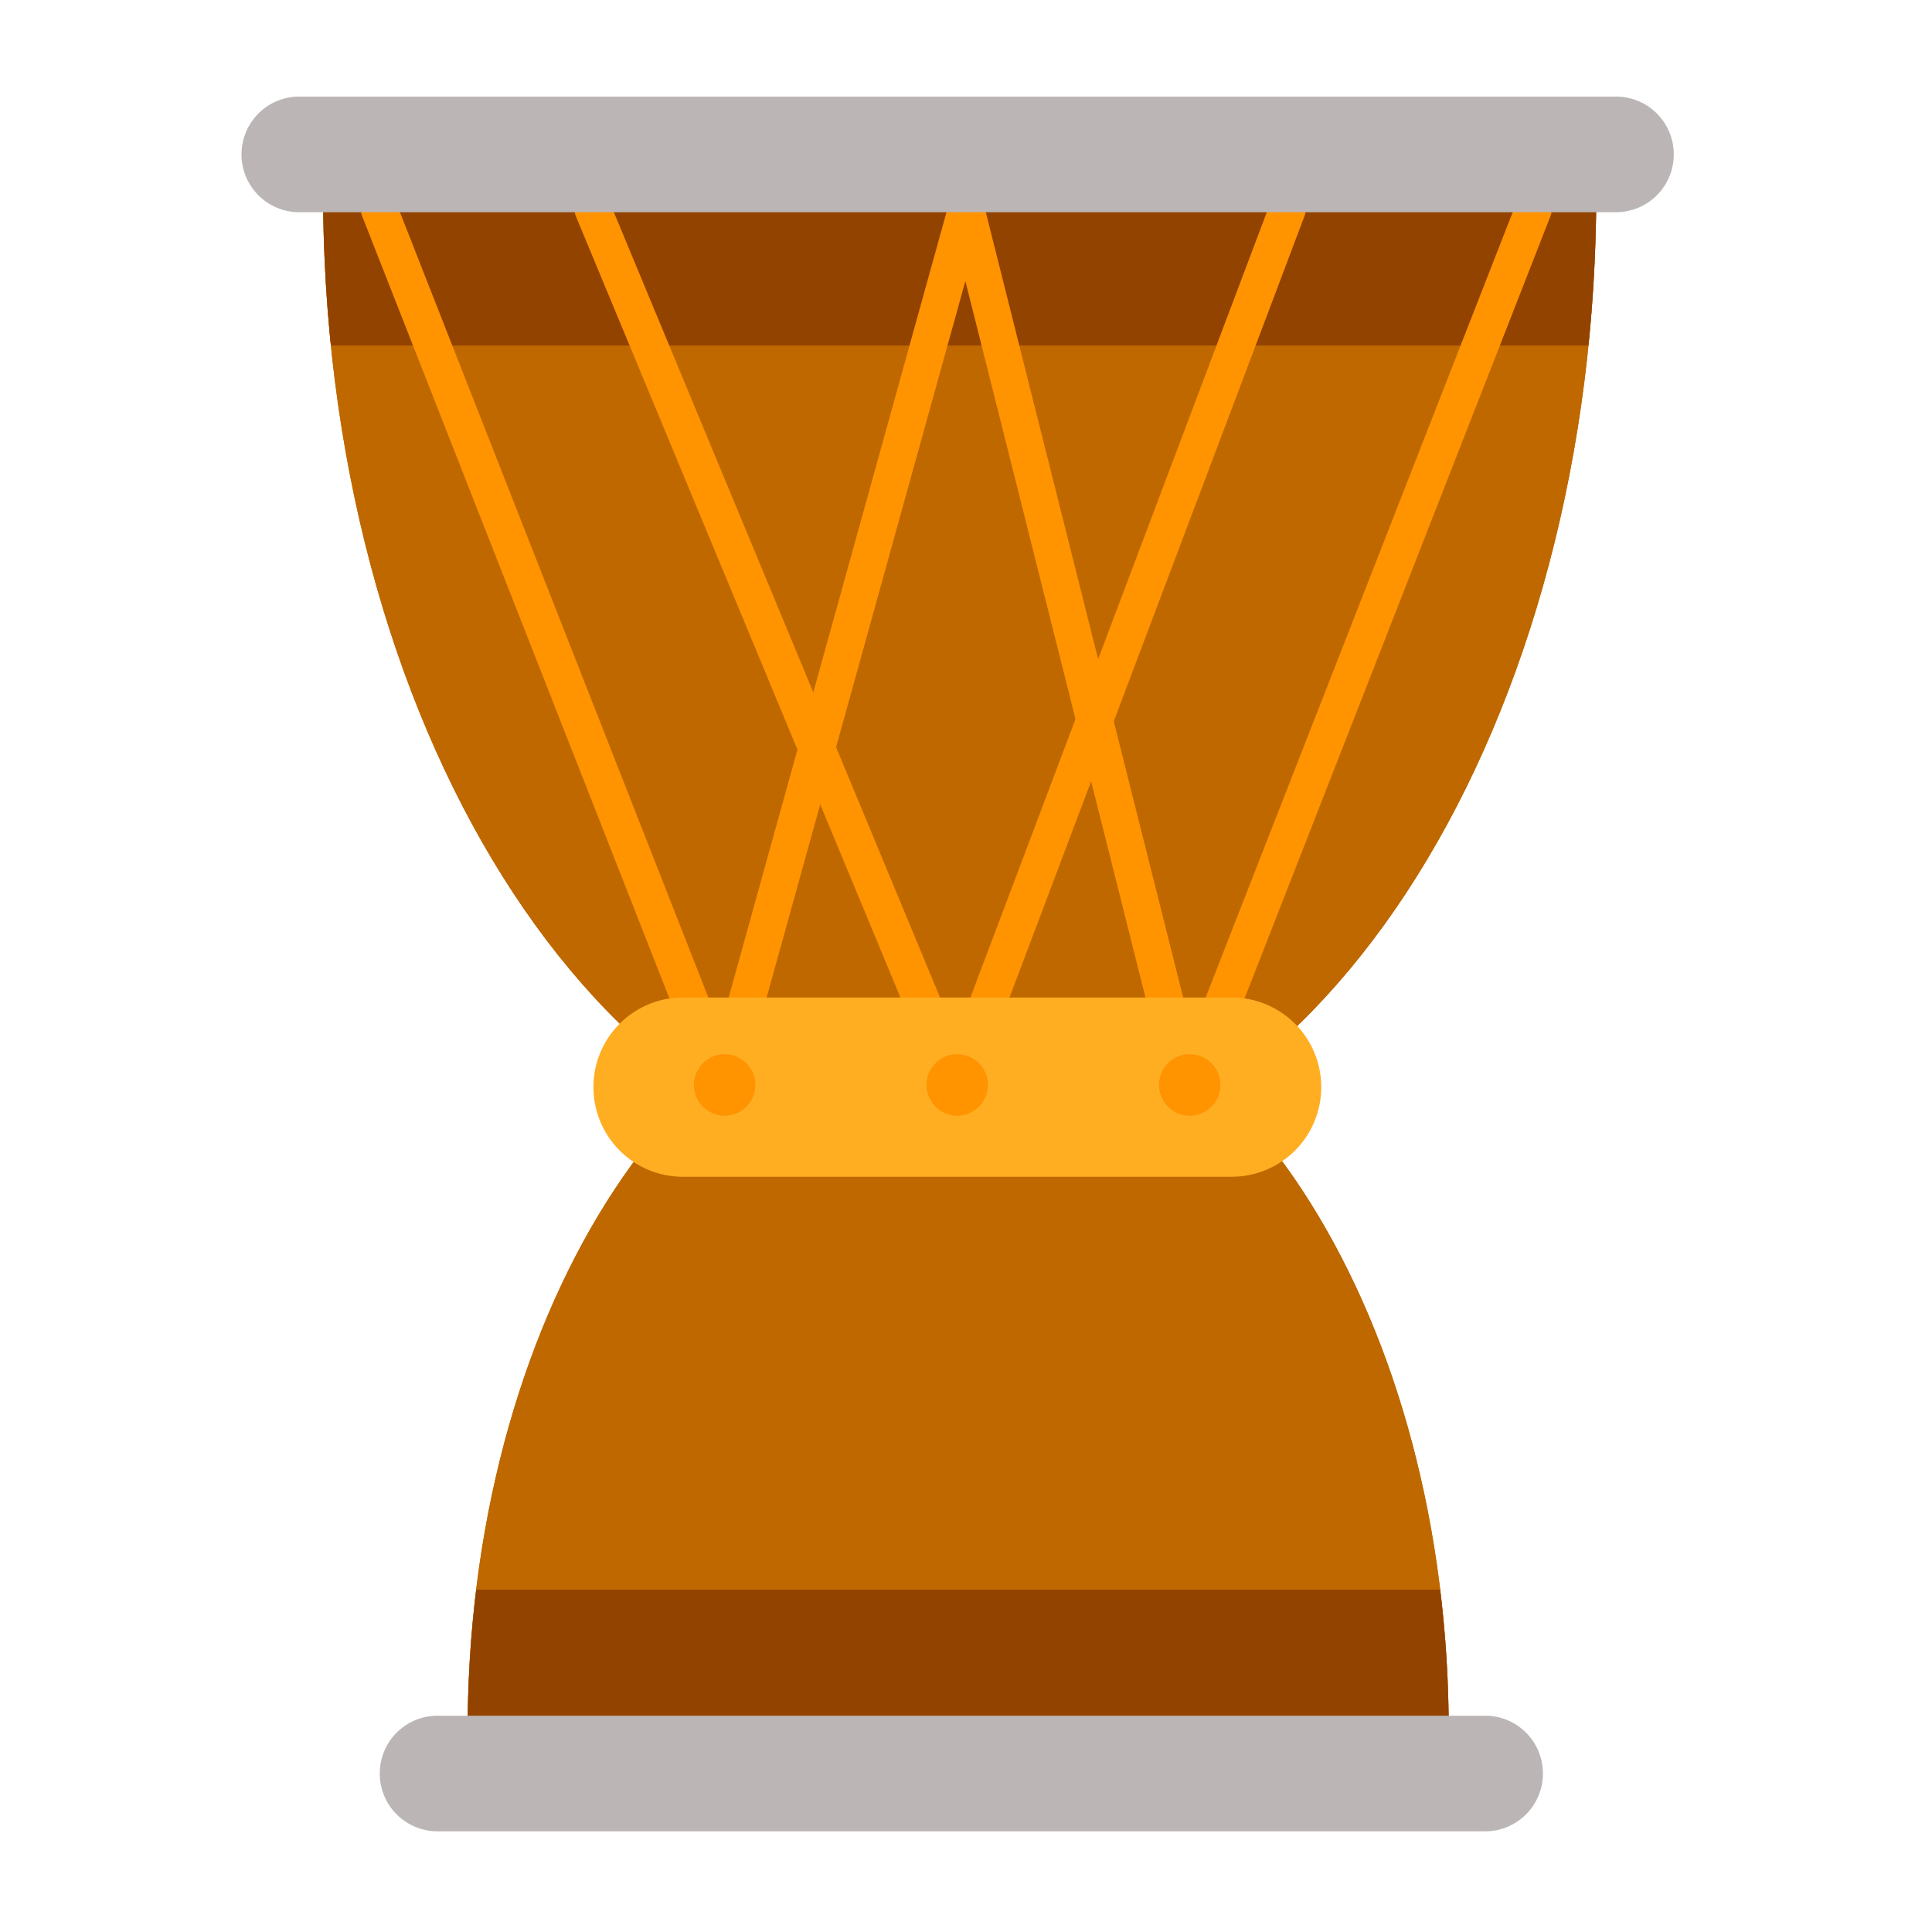 <svg width="120" height="120" viewBox="0 0 120 120" xmlns="http://www.w3.org/2000/svg"><g fill="none" fill-rule="evenodd"><path d="M20.075 13.043c.4 33.227 17.939 59.978 39.532 59.978 21.594 0 39.133-26.751 39.533-59.978H20.075z" fill="#BF6800"/><path d="M20.075 13.043c.4 33.227 17.939 59.978 39.532 59.978 21.594 0 39.133-26.751 39.533-59.978H20.075z" fill="#BF6800"/><path d="M98.662 21.458a93.97 93.97 0 0 0 .478-8.415H20.075a94.41 94.41 0 0 0 .477 8.415h78.11z" fill="#934300"/><path d="M89.976 106.606C89.668 81.002 76.152 60.39 59.515 60.39c-16.639 0-30.153 20.611-30.462 46.215h60.923z" fill="#BF6800"/><path d="M89.976 106.606C89.668 81.002 76.152 60.39 59.515 60.39c-16.639 0-30.153 20.611-30.462 46.215h60.923z" fill="#BF6800"/><path d="M29.579 98.74a72.232 72.232 0 0 0-.526 7.843h60.923a72.036 72.036 0 0 0-.526-7.844H29.58z" fill="#934300"/><path d="M73.801 68.99c-.024 0-.049 0-.073-.002a1.136 1.136 0 0 1-1.03-.858L59.962 17.456 46.018 67.725c-.13.472-.547.807-1.035.833a1.141 1.141 0 0 1-1.117-.721l-21.37-54.41a1.14 1.14 0 0 1 .641-1.477 1.134 1.134 0 0 1 1.473.642l20.127 51.246L58.92 12.704a1.137 1.137 0 0 1 2.197.027l12.919 51.397 20.15-51.534a1.135 1.135 0 0 1 1.472-.645c.585.23.873.89.644 1.476L74.858 68.267a1.138 1.138 0 0 1-1.057.724" fill="#FF9300"/><path d="M59.427 68.558c-.458 0-.872-.276-1.049-.7l-22.602-54.41a1.137 1.137 0 1 1 2.099-.877l21.501 51.764L78.9 12.606a1.136 1.136 0 1 1 2.127.806L60.49 67.822a1.136 1.136 0 0 1-1.043.736h-.02z" fill="#FF9300"/><path d="M82.065 67.523a5.56 5.56 0 0 1-5.554 5.567H42.413c-3.067 0-5.553-2.493-5.553-5.567 0-3.074 2.486-5.566 5.553-5.566h34.098a5.56 5.56 0 0 1 5.554 5.566" fill="#FFAE22"/><path d="M103.961 9.59a3.586 3.586 0 0 1-3.582 3.59H18.581A3.585 3.585 0 0 1 15 9.59 3.586 3.586 0 0 1 18.581 6h81.798a3.586 3.586 0 0 1 3.582 3.59m-8.127 100.566a3.587 3.587 0 0 1-3.582 3.59H27.17a3.587 3.587 0 0 1-3.582-3.59 3.587 3.587 0 0 1 3.582-3.59h65.082a3.587 3.587 0 0 1 3.582 3.59" fill="#BBB6B5"/><path d="M46.917 67.388c0 1.055-.854 1.91-1.906 1.91a1.908 1.908 0 0 1-1.906-1.91c0-1.055.854-1.91 1.906-1.91s1.906.855 1.906 1.91m14.442 0c0 1.055-.853 1.91-1.905 1.91a1.908 1.908 0 0 1-1.906-1.91c0-1.055.853-1.91 1.906-1.91 1.052 0 1.905.855 1.905 1.91m14.443 0c0 1.055-.853 1.91-1.905 1.91a1.908 1.908 0 0 1-1.906-1.91c0-1.055.854-1.91 1.906-1.91s1.905.855 1.905 1.91" fill="#FF9300"/></g></svg>